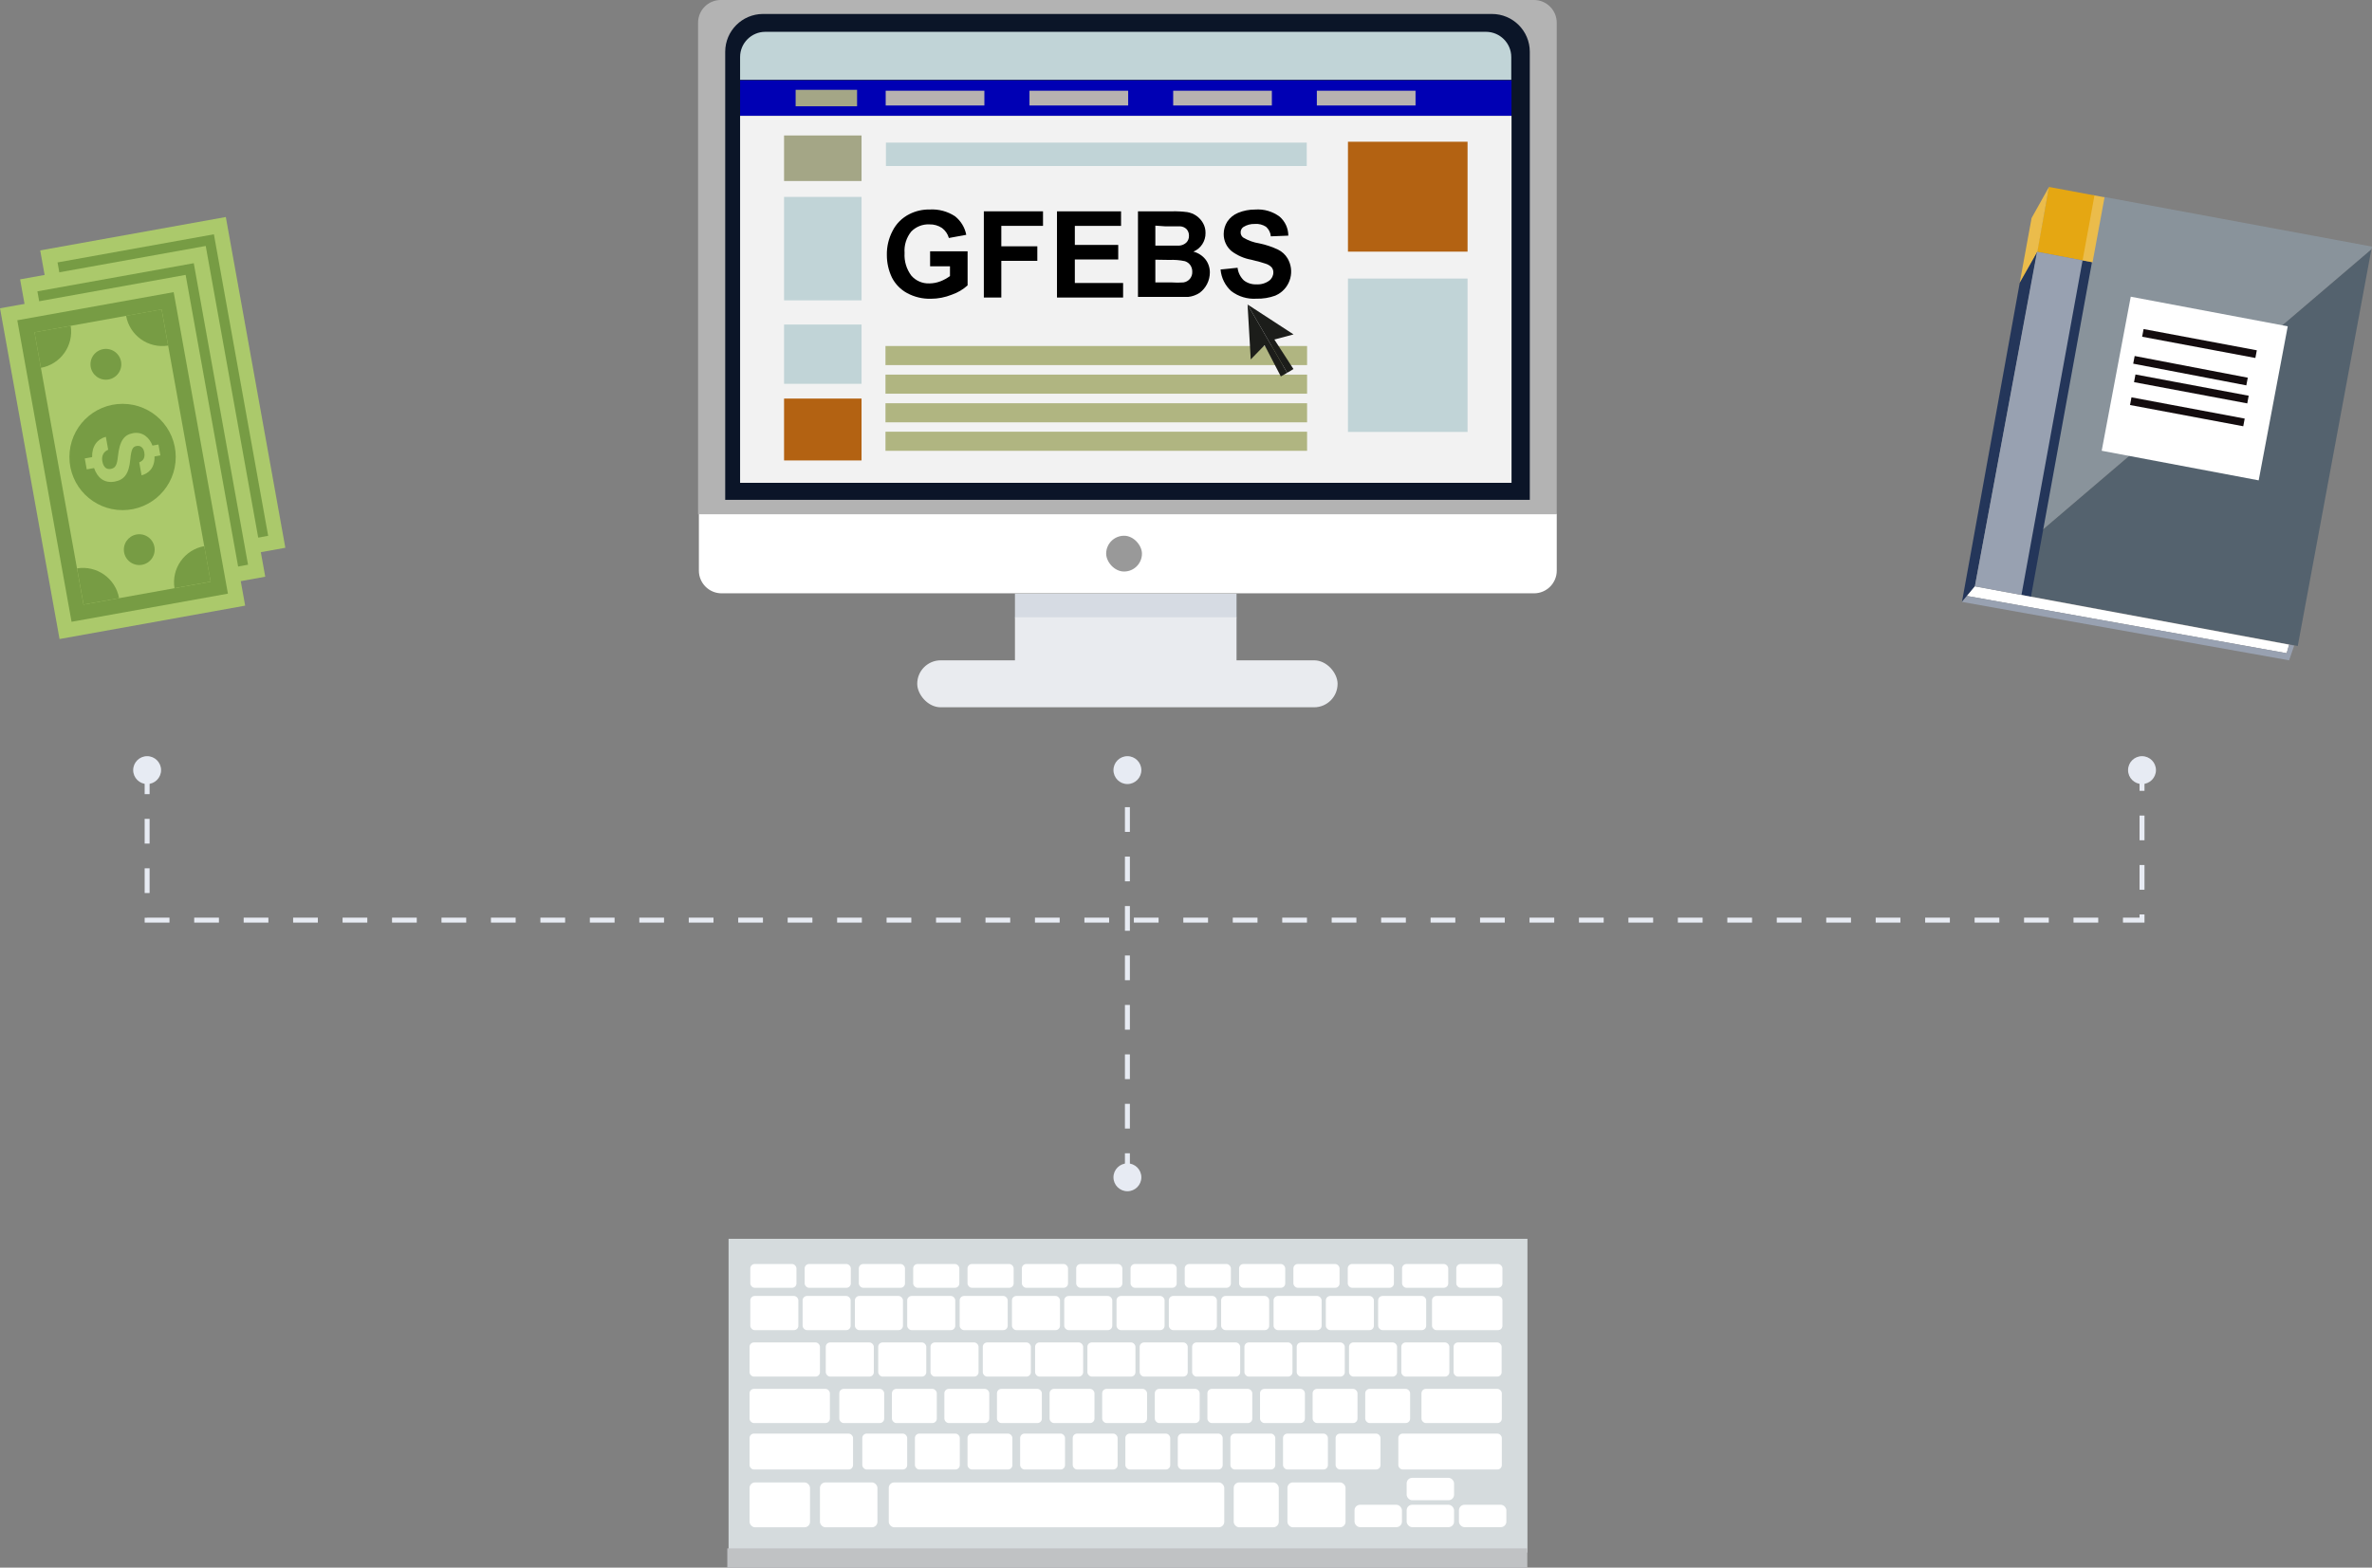 <?xml version="1.0" encoding="UTF-8"?>
<svg id="Layer_1" data-name="Layer 1" xmlns="http://www.w3.org/2000/svg" viewBox="0 0 959.25 634.1">
  <rect x="0" y="0" width="959.25" height="634.1" fill="#808080" stroke="none"/>
  <defs>
    <style>
      .cls-1 {
        fill: #f2f2f2;
      }

      .cls-2 {
        fill: #0000b4;
      }

      .cls-3 {
        fill: #ebbc4b;
      }

      .cls-4 {
        fill: #e9ebef;
      }

      .cls-5 {
        fill: #e7ebf3;
      }

      .cls-6 {
        fill: #fff;
      }

      .cls-7 {
        fill: #e5a712;
      }

      .cls-8 {
        fill: #999;
      }

      .cls-9 {
        fill: #b7b2b0;
      }

      .cls-10 {
        fill: #b3b3b3;
      }

      .cls-11 {
        fill: #c1d4d7;
      }

      .cls-12 {
        fill: #b0b581;
      }

      .cls-13 {
        fill: #b36212;
      }

      .cls-14 {
        fill: #a4a686;
      }

      .cls-15 {
        fill: #c0c2c4;
      }

      .cls-16 {
        fill: #d6dbe3;
      }

      .cls-17 {
        fill: #abc96b;
      }

      .cls-18 {
        fill: #d5dbdd;
      }

      .cls-19 {
        fill: #130c0e;
      }

      .cls-20 {
        fill: #24365a;
      }

      .cls-21 {
        fill: #0b1528;
      }

      .cls-22 {
        fill: #1c1d1a;
      }

      .cls-23 {
        fill: #89939b;
      }

      .cls-24 {
        fill: #98a1b1;
      }

      .cls-25 {
        fill: #54626e;
      }

      .cls-26 {
        fill: #779c44;
      }

      .cls-27 {
        fill: none;
        stroke: #e7ebf3;
        stroke-dasharray: 0 0 10 10;
        stroke-miterlimit: 10;
        stroke-width: 2px;
      }
    </style>
  </defs>
  <g>
    <g>
      <g>
        <rect class="cls-17" x="-2.13" y="123.31" width="135.94" height="76.27" transform="translate(213.06 68.04) rotate(79.8)"/>
        <rect class="cls-26" x="33.71" y="99.48" width="64.25" height="123.92" transform="translate(159.24 308.67) rotate(169.8)"/>
        <rect class="cls-17" x="39.72" y="105.49" width="52.24" height="111.9" transform="translate(-27.56 14.22) rotate(-10.2)"/>
        <path class="cls-26" d="m84.27,116.38c-7.99,1.3-15.57-4.04-17.01-12.04l14.37-2.59,2.63,14.62Z"/>
        <path class="cls-26" d="m86.83,214.51c-1.3-7.99,4.04-15.57,12.04-17.01l2.59,14.37-14.62,2.63Z"/>
        <path class="cls-26" d="m47.41,206.51c7.99-1.3,15.57,4.04,17.01,12.04l-14.37,2.59-2.63-14.62Z"/>
        <path class="cls-26" d="m44.84,108.37c1.3,7.99-4.04,15.57-12.04,17.01l-2.59-14.37,14.62-2.63Z"/>
        <circle class="cls-26" cx="65.84" cy="161.44" r="21.5"/>
        <circle class="cls-26" cx="72.59" cy="198.92" r="6.23"/>
        <circle class="cls-26" cx="59.09" cy="123.96" r="6.23" transform="translate(-67.44 177.32) rotate(-87.38)"/>
      </g>
      <path class="cls-17" d="m62.62,171.41c3.93-.71,5.79-3.18,6.33-8.97.4-4.15.97-5.15,2.58-5.44,1.14-.21,2.66.22,3.08,2.59.51,2.82-1.06,3.6-2.04,4.05l.94,5.24c2.83-.79,5.37-2.93,5.24-7.65l2.37-.43-.79-4.39-2.41.43c-1.29-3.39-4.11-5.71-7.85-5.03-3.47.62-5.44,2.86-6.12,9.42-.36,3.6-1.07,4.72-2.88,5.04-1.48.27-2.94-.37-3.43-3.1-.4-2.21.54-3.89,2.37-4.66l-.94-5.23c-3.51.93-5.68,3.85-5.56,8.23l-2.97.53.8,4.42,2.97-.53c1.33,3.94,4.15,6.23,8.31,5.48Z"/>
    </g>
    <g>
      <g>
        <rect class="cls-17" x="-10.26" y="135.01" width="135.94" height="76.27" transform="translate(217.89 85.68) rotate(79.8)"/>
        <rect class="cls-26" x="25.58" y="111.19" width="64.25" height="123.92" transform="translate(145.17 333.33) rotate(169.8)"/>
        <rect class="cls-17" x="31.59" y="117.2" width="52.24" height="111.9" transform="translate(-29.76 12.96) rotate(-10.2)"/>
        <path class="cls-26" d="m76.13,128.08c-7.99,1.3-15.57-4.04-17.01-12.04l14.37-2.59,2.63,14.62Z"/>
        <path class="cls-26" d="m78.7,226.21c-1.3-7.99,4.04-15.57,12.04-17.01l2.59,14.37-14.62,2.63Z"/>
        <path class="cls-26" d="m39.28,218.21c7.99-1.3,15.57,4.04,17.01,12.04l-14.37,2.59-2.63-14.62Z"/>
        <path class="cls-26" d="m36.71,120.08c1.3,7.99-4.04,15.57-12.04,17.01l-2.59-14.37,14.62-2.63Z"/>
        <circle class="cls-26" cx="57.71" cy="173.14" r="21.5"/>
        <circle class="cls-26" cx="64.45" cy="210.63" r="6.23"/>
        <circle class="cls-26" cx="50.96" cy="135.66" r="6.23" transform="translate(-86.89 180.36) rotate(-87.38)"/>
      </g>
      <path class="cls-17" d="m54.49,183.11c3.93-.71,5.79-3.18,6.33-8.97.4-4.15.97-5.15,2.58-5.44,1.14-.21,2.66.22,3.08,2.59.51,2.82-1.06,3.6-2.04,4.05l.94,5.24c2.83-.79,5.37-2.93,5.24-7.65l2.37-.43-.79-4.39-2.41.43c-1.29-3.39-4.11-5.71-7.85-5.03-3.47.62-5.44,2.86-6.12,9.42-.36,3.6-1.07,4.72-2.88,5.04-1.48.27-2.94-.37-3.43-3.1-.4-2.21.54-3.89,2.37-4.66l-.94-5.23c-3.51.93-5.68,3.85-5.56,8.23l-2.97.53.8,4.42,2.97-.53c1.33,3.94,4.15,6.23,8.31,5.48Z"/>
    </g>
    <g>
      <g>
        <rect class="cls-17" x="-18.39" y="146.71" width="135.94" height="76.27" transform="translate(222.72 103.31) rotate(79.8)"/>
        <rect class="cls-26" x="17.45" y="122.89" width="64.25" height="123.92" transform="translate(131.11 357.99) rotate(169.8)"/>
        <rect class="cls-17" x="23.46" y="128.9" width="52.24" height="111.9" transform="translate(-31.96 11.71) rotate(-10.2)"/>
        <path class="cls-26" d="m68,139.78c-7.99,1.3-15.57-4.04-17.01-12.04l14.37-2.59,2.63,14.62Z"/>
        <path class="cls-26" d="m70.57,237.92c-1.3-7.99,4.04-15.57,12.04-17.01l2.59,14.37-14.62,2.63Z"/>
        <path class="cls-26" d="m31.15,229.91c7.99-1.3,15.57,4.04,17.01,12.04l-14.37,2.59-2.63-14.62Z"/>
        <path class="cls-26" d="m28.58,131.78c1.3,7.99-4.04,15.57-12.04,17.01l-2.59-14.37,14.62-2.63Z"/>
        <circle class="cls-26" cx="49.57" cy="184.85" r="21.5"/>
        <circle class="cls-26" cx="56.32" cy="222.33" r="6.23"/>
        <circle class="cls-26" cx="42.83" cy="147.36" r="6.23" transform="translate(-106.34 183.41) rotate(-87.38)"/>
      </g>
      <path class="cls-17" d="m46.36,194.81c3.93-.71,5.79-3.18,6.33-8.97.4-4.15.97-5.15,2.58-5.44,1.14-.21,2.66.22,3.08,2.59.51,2.82-1.06,3.6-2.04,4.05l.94,5.24c2.83-.79,5.37-2.93,5.24-7.65l2.37-.43-.79-4.39-2.41.43c-1.29-3.39-4.11-5.71-7.85-5.03-3.47.62-5.44,2.86-6.12,9.42-.36,3.6-1.07,4.72-2.88,5.04-1.48.27-2.94-.37-3.43-3.1-.4-2.21.54-3.89,2.37-4.66l-.94-5.23c-3.51.93-5.68,3.85-5.56,8.23l-2.97.53.8,4.42,2.97-.53c1.33,3.94,4.15,6.23,8.31,5.48Z"/>
    </g>
  </g>
  <g>
    <g>
      <rect class="cls-16" x="410.45" y="240.13" width="89.61" height="9.78"/>
      <rect class="cls-4" x="410.45" y="249.69" width="89.61" height="22.41"/>
      <path class="cls-6" d="m282.63,207.84v22.97c0,5.07,4.11,9.19,9.19,9.19h328.55c5.07,0,9.19-4.11,9.19-9.19v-22.97h-346.92Z"/>
      <path class="cls-10" d="m629.55,9.19C629.55,4.12,625.43,0,620.36,0h-328.64c-5.07-.13-9.29,3.88-9.41,8.95,0,.08,0,.16,0,.23v198.84h347.24V9.19Z"/>
      <rect class="cls-8" x="447.34" y="216.71" width="14.47" height="14.47" rx="7.23" ry="7.23"/>
      <path class="cls-21" d="m308.53,5.65h294.83c8.45,0,15.3,6.85,15.3,15.3h0v181.24h-325.38V20.9c.03-8.41,6.84-15.22,15.25-15.25Z"/>
    </g>
    <path class="cls-11" d="m611.17,23.11c0-5.66-4.59-10.24-10.24-10.24h-291.43c-5.63,0-10.2,4.57-10.2,10.2,0,.02,0,.03,0,.05v9.19h311.87v-9.19Z"/>
    <rect class="cls-2" x="299.3" y="32.48" width="311.97" height="14.38"/>
    <rect class="cls-1" x="299.3" y="46.85" width="311.97" height="148.45"/>
    <rect class="cls-14" x="317.08" y="54.8" width="31.33" height="18.42"/>
    <rect class="cls-11" x="317.08" y="79.65" width="31.33" height="41.84"/>
    <rect class="cls-11" x="317.08" y="131.27" width="31.33" height="23.98"/>
    <rect class="cls-13" x="317.08" y="161.22" width="31.33" height="25.03"/>
    <rect class="cls-11" x="358.28" y="57.69" width="170.18" height="9.46"/>
    <rect class="cls-12" x="358.09" y="139.96" width="170.5" height="7.72"/>
    <rect class="cls-12" x="358.09" y="151.53" width="170.5" height="7.72"/>
    <rect class="cls-12" x="358.09" y="163.11" width="170.5" height="7.72"/>
    <rect class="cls-12" x="358.09" y="174.63" width="170.5" height="7.72"/>
    <rect class="cls-13" x="545.12" y="57.33" width="48.37" height="44.46"/>
    <rect class="cls-11" x="545.12" y="112.67" width="48.37" height="62.05"/>
    <rect class="cls-14" x="321.76" y="36.33" width="24.85" height="6.66"/>
    <rect class="cls-9" x="358.18" y="36.7" width="39.91" height="5.97"/>
    <rect class="cls-9" x="416.33" y="36.7" width="39.91" height="5.97"/>
    <rect class="cls-9" x="474.44" y="36.7" width="39.91" height="5.97"/>
    <rect class="cls-9" x="532.54" y="36.7" width="39.91" height="5.97"/>
    <path d="m376.14,107.71v-6.06h15.16v13.78c-1.85,1.68-4.02,2.96-6.38,3.77-2.72,1.09-5.62,1.65-8.54,1.65-3.33.07-6.62-.72-9.55-2.3-2.62-1.42-4.75-3.6-6.11-6.25-1.38-2.87-2.08-6.01-2.07-9.19-.06-3.37.73-6.7,2.3-9.69,1.47-2.94,3.86-5.32,6.8-6.8,2.56-1.29,5.4-1.94,8.27-1.88,3.59-.2,7.14.75,10.15,2.71,2.39,1.87,4.03,4.55,4.59,7.53l-7.03,1.29c-.45-1.61-1.42-3.03-2.76-4.04-1.5-1.01-3.29-1.52-5.1-1.47-2.75-.13-5.42.92-7.35,2.89-1.98,2.44-2.95,5.55-2.71,8.68-.21,3.29.77,6.55,2.76,9.19,1.81,2.07,4.46,3.21,7.21,3.12,1.57,0,3.13-.3,4.59-.87,1.36-.53,2.64-1.24,3.81-2.11v-3.95h-8.04Z"/>
    <path d="m397.87,120.34v-34.86h23.93v5.88h-16.86v8.27h14.56v5.88h-14.56v14.84h-7.07Z"/>
    <path d="m427.45,120.34v-34.86h25.91v5.88h-18.69v7.72h17.55v5.88h-17.55v9.51h19.52v5.88h-26.73Z"/>
    <path d="m460.2,85.48h13.78c2.06-.05,4.11.06,6.15.32,1.32.22,2.57.72,3.67,1.47,1.09.76,2,1.75,2.66,2.89.73,1.24,1.09,2.65,1.06,4.09.06,3.28-1.88,6.27-4.91,7.53,1.94.49,3.67,1.61,4.91,3.17,1.16,1.51,1.77,3.38,1.75,5.28-.01,3.24-1.54,6.28-4.13,8.22-1.38.9-2.95,1.47-4.59,1.65h-20.35v-34.63Zm7.03,5.79v8.08h9.69c1.06-.07,2.07-.51,2.85-1.24.71-.72,1.09-1.7,1.06-2.71.04-.97-.29-1.92-.92-2.66-.69-.71-1.63-1.14-2.62-1.19h-6.06l-4-.28Zm0,13.78v9.19h6.52c1.62.12,3.25.12,4.87,0,2.12-.31,3.65-2.18,3.54-4.32.02-.95-.25-1.88-.78-2.66-.54-.76-1.31-1.33-2.2-1.61-2.05-.44-4.15-.61-6.25-.51l-5.7-.09Z"/>
    <path d="m493.59,109l6.89-.69c.22,1.94,1.12,3.74,2.53,5.1,1.45,1.13,3.26,1.7,5.1,1.61,1.83.12,3.65-.4,5.14-1.47,1.07-.79,1.7-2.03,1.7-3.35.02-.77-.24-1.52-.73-2.11-.7-.7-1.57-1.2-2.53-1.47-.83-.32-2.71-.83-5.65-1.56-2.88-.51-5.6-1.69-7.95-3.44-2.07-1.72-3.25-4.29-3.22-6.98,0-1.78.51-3.51,1.47-5.01,1.07-1.59,2.59-2.82,4.36-3.54,2.19-.89,4.53-1.35,6.89-1.33,3.55-.27,7.07.76,9.92,2.89,2.22,1.93,3.49,4.73,3.49,7.67l-7.07.28c-.12-1.49-.81-2.87-1.93-3.86-1.36-.89-2.98-1.3-4.59-1.15-1.62-.05-3.22.38-4.59,1.24-.7.5-1.11,1.3-1.1,2.16-.02.84.38,1.63,1.06,2.11,1.99,1.19,4.19,1.99,6.48,2.34,2.62.54,5.16,1.39,7.58,2.53,1.6.78,2.94,2.01,3.86,3.54,2.95,5.03,1.27,11.5-3.76,14.46-.39.23-.79.43-1.2.61-2.44.89-5.03,1.31-7.62,1.24-3.64.24-7.24-.83-10.15-3.03-2.52-2.26-4.08-5.4-4.36-8.77Z"/>
    <polygon class="cls-22" points="523.12 135.27 504.57 123.19 504.57 123.28 520.55 150.8 523.08 149.28 515.36 137.34 523.12 135.27"/>
    <polygon class="cls-22" points="505.81 145.38 511.41 139.63 517.98 152.27 520.55 150.8 504.57 123.28 504.52 123.24 505.81 145.38"/>
    <rect class="cls-4" x="370.93" y="267.1" width="170" height="19" rx="9.5" ry="9.5"/>
  </g>
  <g>
    <polygon class="cls-23" points="959.25 99.75 850.77 79.63 825.69 214.63 959 100.89 959.25 99.75"/>
    <polygon class="cls-25" points="929.23 261.29 959 100.89 825.69 214.63 820.79 241.18 929.23 261.29"/>
    <rect class="cls-6" x="855.79" y="124.83" width="63.41" height="64.61" transform="translate(568.67 1000.16) rotate(-79.32)"/>
    <rect class="cls-19" x="887.85" y="115.64" width="3.16" height="46.59" transform="translate(588.86 987.49) rotate(-79.37)"/>
    <rect class="cls-19" x="884.22" y="126.64" width="3.16" height="46.58" transform="translate(571.71 991.63) rotate(-79.14)"/>
    <rect class="cls-19" x="884.57" y="134.01" width="3.16" height="46.59" transform="translate(568.13 999.25) rotate(-79.37)"/>
    <rect class="cls-19" x="882.94" y="143.25" width="3.16" height="46.59" transform="translate(557.73 1005.19) rotate(-79.37)"/>
    <polygon class="cls-20" points="846 106.05 841.26 105.15 817.14 240.59 821.33 241.37 846 106.05"/>
    <polygon class="cls-3" points="846.24 106.1 851.09 79.79 846.34 78.92 841.62 105.22 846.24 106.1"/>
    <polygon class="cls-7" points="847.02 79.05 828.62 75.62 823.78 101.85 842.2 105.34 847.02 79.05"/>
    <polygon class="cls-3" points="828.62 75.62 821.58 88.21 816.78 114.46 823.92 101.85 828.62 75.62"/>
    <polygon class="cls-20" points="798.65 237.17 823.92 101.85 816.78 114.46 793.43 243.47 798.65 237.17"/>
    <polygon class="cls-6" points="925.74 260.75 798.65 237.17 795.43 241.05 924.74 264.22 925.74 260.75"/>
    <polygon class="cls-24" points="925.74 260.75 924.74 264.22 795.43 241.05 793.43 243.47 925.73 267.1 927.77 261.16 925.74 260.75"/>
    <polygon class="cls-24" points="823.78 101.85 798.65 237.17 817.49 240.66 842.2 105.34 823.78 101.85"/>
  </g>
  <g>
    <rect class="cls-18" x="294.64" y="501.1" width="323.07" height="126.89"/>
    <rect class="cls-15" x="294.13" y="626.33" width="323.52" height="7.77"/>
    <rect class="cls-6" x="303.43" y="511.29" width="18.66" height="9.62" rx="1.78" ry="1.78"/>
    <rect class="cls-6" x="303.43" y="524.22" width="19.43" height="13.82" rx="1.78" ry="1.78"/>
    <rect class="cls-6" x="324.58" y="524.22" width="19.43" height="13.82" rx="1.78" ry="1.78"/>
    <rect class="cls-6" x="345.73" y="524.22" width="19.43" height="13.82" rx="1.78" ry="1.78"/>
    <rect class="cls-6" x="366.88" y="524.22" width="19.43" height="13.82" rx="1.78" ry="1.78"/>
    <rect class="cls-6" x="388.09" y="524.22" width="19.43" height="13.82" rx="1.78" ry="1.78"/>
    <rect class="cls-6" x="409.24" y="524.22" width="19.43" height="13.82" rx="1.78" ry="1.78"/>
    <rect class="cls-6" x="430.38" y="524.22" width="19.43" height="13.82" rx="1.78" ry="1.78"/>
    <rect class="cls-6" x="451.53" y="524.22" width="19.43" height="13.82" rx="1.78" ry="1.78"/>
    <rect class="cls-6" x="472.68" y="524.22" width="19.43" height="13.82" rx="1.78" ry="1.78"/>
    <rect class="cls-6" x="493.83" y="524.22" width="19.43" height="13.82" rx="1.78" ry="1.78"/>
    <rect class="cls-6" x="515.04" y="524.22" width="19.43" height="13.82" rx="1.78" ry="1.78"/>
    <rect class="cls-6" x="536.18" y="524.22" width="19.43" height="13.82" rx="1.78" ry="1.78"/>
    <rect class="cls-6" x="557.33" y="524.22" width="19.43" height="13.82" rx="1.78" ry="1.78"/>
    <rect class="cls-6" x="579.12" y="524.22" width="28.47" height="13.82" rx="1.78" ry="1.78"/>
    <rect class="cls-6" x="303.12" y="561.8" width="32.49" height="13.82" rx="1.78" ry="1.78"/>
    <rect class="cls-6" x="574.85" y="561.8" width="32.49" height="13.82" rx="1.78" ry="1.78"/>
    <rect class="cls-6" x="339.42" y="561.8" width="18.15" height="13.82" rx="1.78" ry="1.78"/>
    <rect class="cls-6" x="360.7" y="561.8" width="18.15" height="13.82" rx="1.78" ry="1.78"/>
    <rect class="cls-6" x="381.91" y="561.8" width="18.15" height="13.82" rx="1.78" ry="1.78"/>
    <rect class="cls-6" x="403.18" y="561.8" width="18.15" height="13.82" rx="1.78" ry="1.78"/>
    <rect class="cls-6" x="424.46" y="561.8" width="18.15" height="13.82" rx="1.78" ry="1.78"/>
    <rect class="cls-6" x="445.73" y="561.8" width="18.15" height="13.82" rx="1.78" ry="1.78"/>
    <rect class="cls-6" x="467.01" y="561.8" width="18.15" height="13.82" rx="1.78" ry="1.78"/>
    <rect class="cls-6" x="488.28" y="561.8" width="18.15" height="13.82" rx="1.78" ry="1.78"/>
    <rect class="cls-6" x="509.56" y="561.8" width="18.15" height="13.82" rx="1.78" ry="1.78"/>
    <rect class="cls-6" x="530.83" y="561.8" width="18.15" height="13.82" rx="1.78" ry="1.78"/>
    <rect class="cls-6" x="303.12" y="579.89" width="41.85" height="14.52" rx="1.78" ry="1.78"/>
    <rect class="cls-6" x="565.49" y="579.89" width="41.85" height="14.52" rx="1.78" ry="1.78"/>
    <rect class="cls-6" x="348.72" y="579.89" width="18.15" height="14.52" rx="1.78" ry="1.78"/>
    <rect class="cls-6" x="370" y="579.89" width="18.15" height="14.52" rx="1.78" ry="1.78"/>
    <rect class="cls-6" x="391.27" y="579.89" width="18.15" height="14.52" rx="1.78" ry="1.78"/>
    <rect class="cls-6" x="412.55" y="579.89" width="18.15" height="14.52" rx="1.78" ry="1.78"/>
    <rect class="cls-6" x="433.82" y="579.89" width="18.15" height="14.52" rx="1.78" ry="1.78"/>
    <rect class="cls-6" x="455.1" y="579.89" width="18.15" height="14.52" rx="1.78" ry="1.78"/>
    <rect class="cls-6" x="476.31" y="579.89" width="18.15" height="14.52" rx="1.78" ry="1.78"/>
    <rect class="cls-6" x="497.58" y="579.89" width="18.15" height="14.52" rx="1.78" ry="1.78"/>
    <rect class="cls-6" x="518.86" y="579.89" width="18.15" height="14.52" rx="1.78" ry="1.78"/>
    <rect class="cls-6" x="540.13" y="579.89" width="18.15" height="14.52" rx="1.78" ry="1.78"/>
    <rect class="cls-6" x="552.11" y="561.8" width="18.15" height="13.82" rx="1.78" ry="1.78"/>
    <rect class="cls-6" x="587.84" y="543.01" width="19.43" height="13.82" rx="1.78" ry="1.78"/>
    <rect class="cls-6" x="566.7" y="543.01" width="19.43" height="13.82" rx="1.78" ry="1.78"/>
    <rect class="cls-6" x="545.55" y="543.01" width="19.43" height="13.82" rx="1.78" ry="1.78"/>
    <rect class="cls-6" x="524.4" y="543.01" width="19.43" height="13.82" rx="1.78" ry="1.78"/>
    <rect class="cls-6" x="503.25" y="543.01" width="19.43" height="13.82" rx="1.78" ry="1.78"/>
    <rect class="cls-6" x="482.11" y="543.01" width="19.43" height="13.82" rx="1.78" ry="1.78"/>
    <rect class="cls-6" x="460.89" y="543.01" width="19.43" height="13.82" rx="1.78" ry="1.78"/>
    <rect class="cls-6" x="439.75" y="543.01" width="19.43" height="13.82" rx="1.78" ry="1.78"/>
    <rect class="cls-6" x="418.6" y="543.01" width="19.43" height="13.82" rx="1.78" ry="1.78"/>
    <rect class="cls-6" x="397.45" y="543.01" width="19.43" height="13.82" rx="1.78" ry="1.78"/>
    <rect class="cls-6" x="376.3" y="543.01" width="19.43" height="13.82" rx="1.78" ry="1.78"/>
    <rect class="cls-6" x="355.16" y="543.01" width="19.43" height="13.82" rx="1.78" ry="1.78"/>
    <rect class="cls-6" x="333.95" y="543.01" width="19.43" height="13.82" rx="1.78" ry="1.78"/>
    <rect class="cls-6" x="303.12" y="543.01" width="28.47" height="13.82" rx="1.78" ry="1.78"/>
    <rect class="cls-6" x="325.41" y="511.29" width="18.66" height="9.62" rx="1.78" ry="1.78"/>
    <rect class="cls-6" x="347.32" y="511.29" width="18.66" height="9.62" rx="1.78" ry="1.78"/>
    <rect class="cls-6" x="369.3" y="511.29" width="18.66" height="9.62" rx="1.78" ry="1.78"/>
    <rect class="cls-6" x="391.27" y="511.29" width="18.66" height="9.62" rx="1.78" ry="1.78"/>
    <rect class="cls-6" x="413.25" y="511.29" width="18.66" height="9.62" rx="1.78" ry="1.78"/>
    <rect class="cls-6" x="435.22" y="511.29" width="18.66" height="9.62" rx="1.78" ry="1.78"/>
    <rect class="cls-6" x="457.2" y="511.29" width="18.66" height="9.62" rx="1.78" ry="1.78"/>
    <rect class="cls-6" x="479.11" y="511.29" width="18.66" height="9.62" rx="1.78" ry="1.78"/>
    <rect class="cls-6" x="501.09" y="511.29" width="18.66" height="9.62" rx="1.78" ry="1.78"/>
    <rect class="cls-6" x="523.06" y="511.29" width="18.66" height="9.62" rx="1.78" ry="1.78"/>
    <rect class="cls-6" x="545.04" y="511.29" width="18.66" height="9.62" rx="1.78" ry="1.78"/>
    <rect class="cls-6" x="567.01" y="511.29" width="18.66" height="9.62" rx="1.78" ry="1.78"/>
    <rect class="cls-6" x="588.93" y="511.29" width="18.66" height="9.62" rx="1.78" ry="1.78"/>
    <rect class="cls-6" x="303.12" y="599.64" width="24.46" height="18.15" rx="2.23" ry="2.23"/>
    <rect class="cls-6" x="331.59" y="599.64" width="23.25" height="18.15" rx="2.23" ry="2.23"/>
    <rect class="cls-6" x="498.92" y="599.64" width="18.22" height="18.15" rx="2.23" ry="2.23"/>
    <rect class="cls-6" x="520.64" y="599.64" width="23.5" height="18.15" rx="2.23" ry="2.23"/>
    <rect class="cls-6" x="568.86" y="597.79" width="19.17" height="9.05" rx="2.23" ry="2.23"/>
    <rect class="cls-6" x="568.86" y="608.68" width="19.17" height="9.05" rx="2.23" ry="2.23"/>
    <rect class="cls-6" x="590.01" y="608.68" width="19.17" height="9.05" rx="2.23" ry="2.23"/>
    <rect class="cls-6" x="547.78" y="608.68" width="19.17" height="9.05" rx="2.23" ry="2.23"/>
    <rect class="cls-6" x="359.42" y="599.64" width="135.68" height="18.15" rx="2.23" ry="2.23"/>
  </g>
  <g>
    <line class="cls-27" x1="455.93" y1="476.5" x2="455.93" y2="311.23"/>
    <path class="cls-5" d="m461.57,476.22c0,3.11-2.53,5.64-5.64,5.64s-5.64-2.53-5.64-5.64,2.53-5.64,5.64-5.64,5.64,2.53,5.64,5.64Z"/>
    <path class="cls-5" d="m461.57,311.51c0-3.11-2.53-5.64-5.64-5.64s-5.64,2.53-5.64,5.64,2.53,5.64,5.64,5.64,5.64-2.53,5.64-5.64Z"/>
  </g>
  <g>
    <polyline class="cls-27" points="59.5 311.23 59.5 372.19 866.24 372.19 866.24 311.23"/>
    <path class="cls-5" d="m53.86,311.51c0-3.11,2.53-5.64,5.64-5.64s5.64,2.53,5.64,5.64-2.53,5.64-5.64,5.64-5.64-2.53-5.64-5.64Z"/>
    <path class="cls-5" d="m871.88,311.51c0-3.11-2.53-5.64-5.64-5.64s-5.64,2.53-5.64,5.64,2.53,5.64,5.64,5.64,5.64-2.53,5.64-5.64Z"/>
  </g>
</svg>